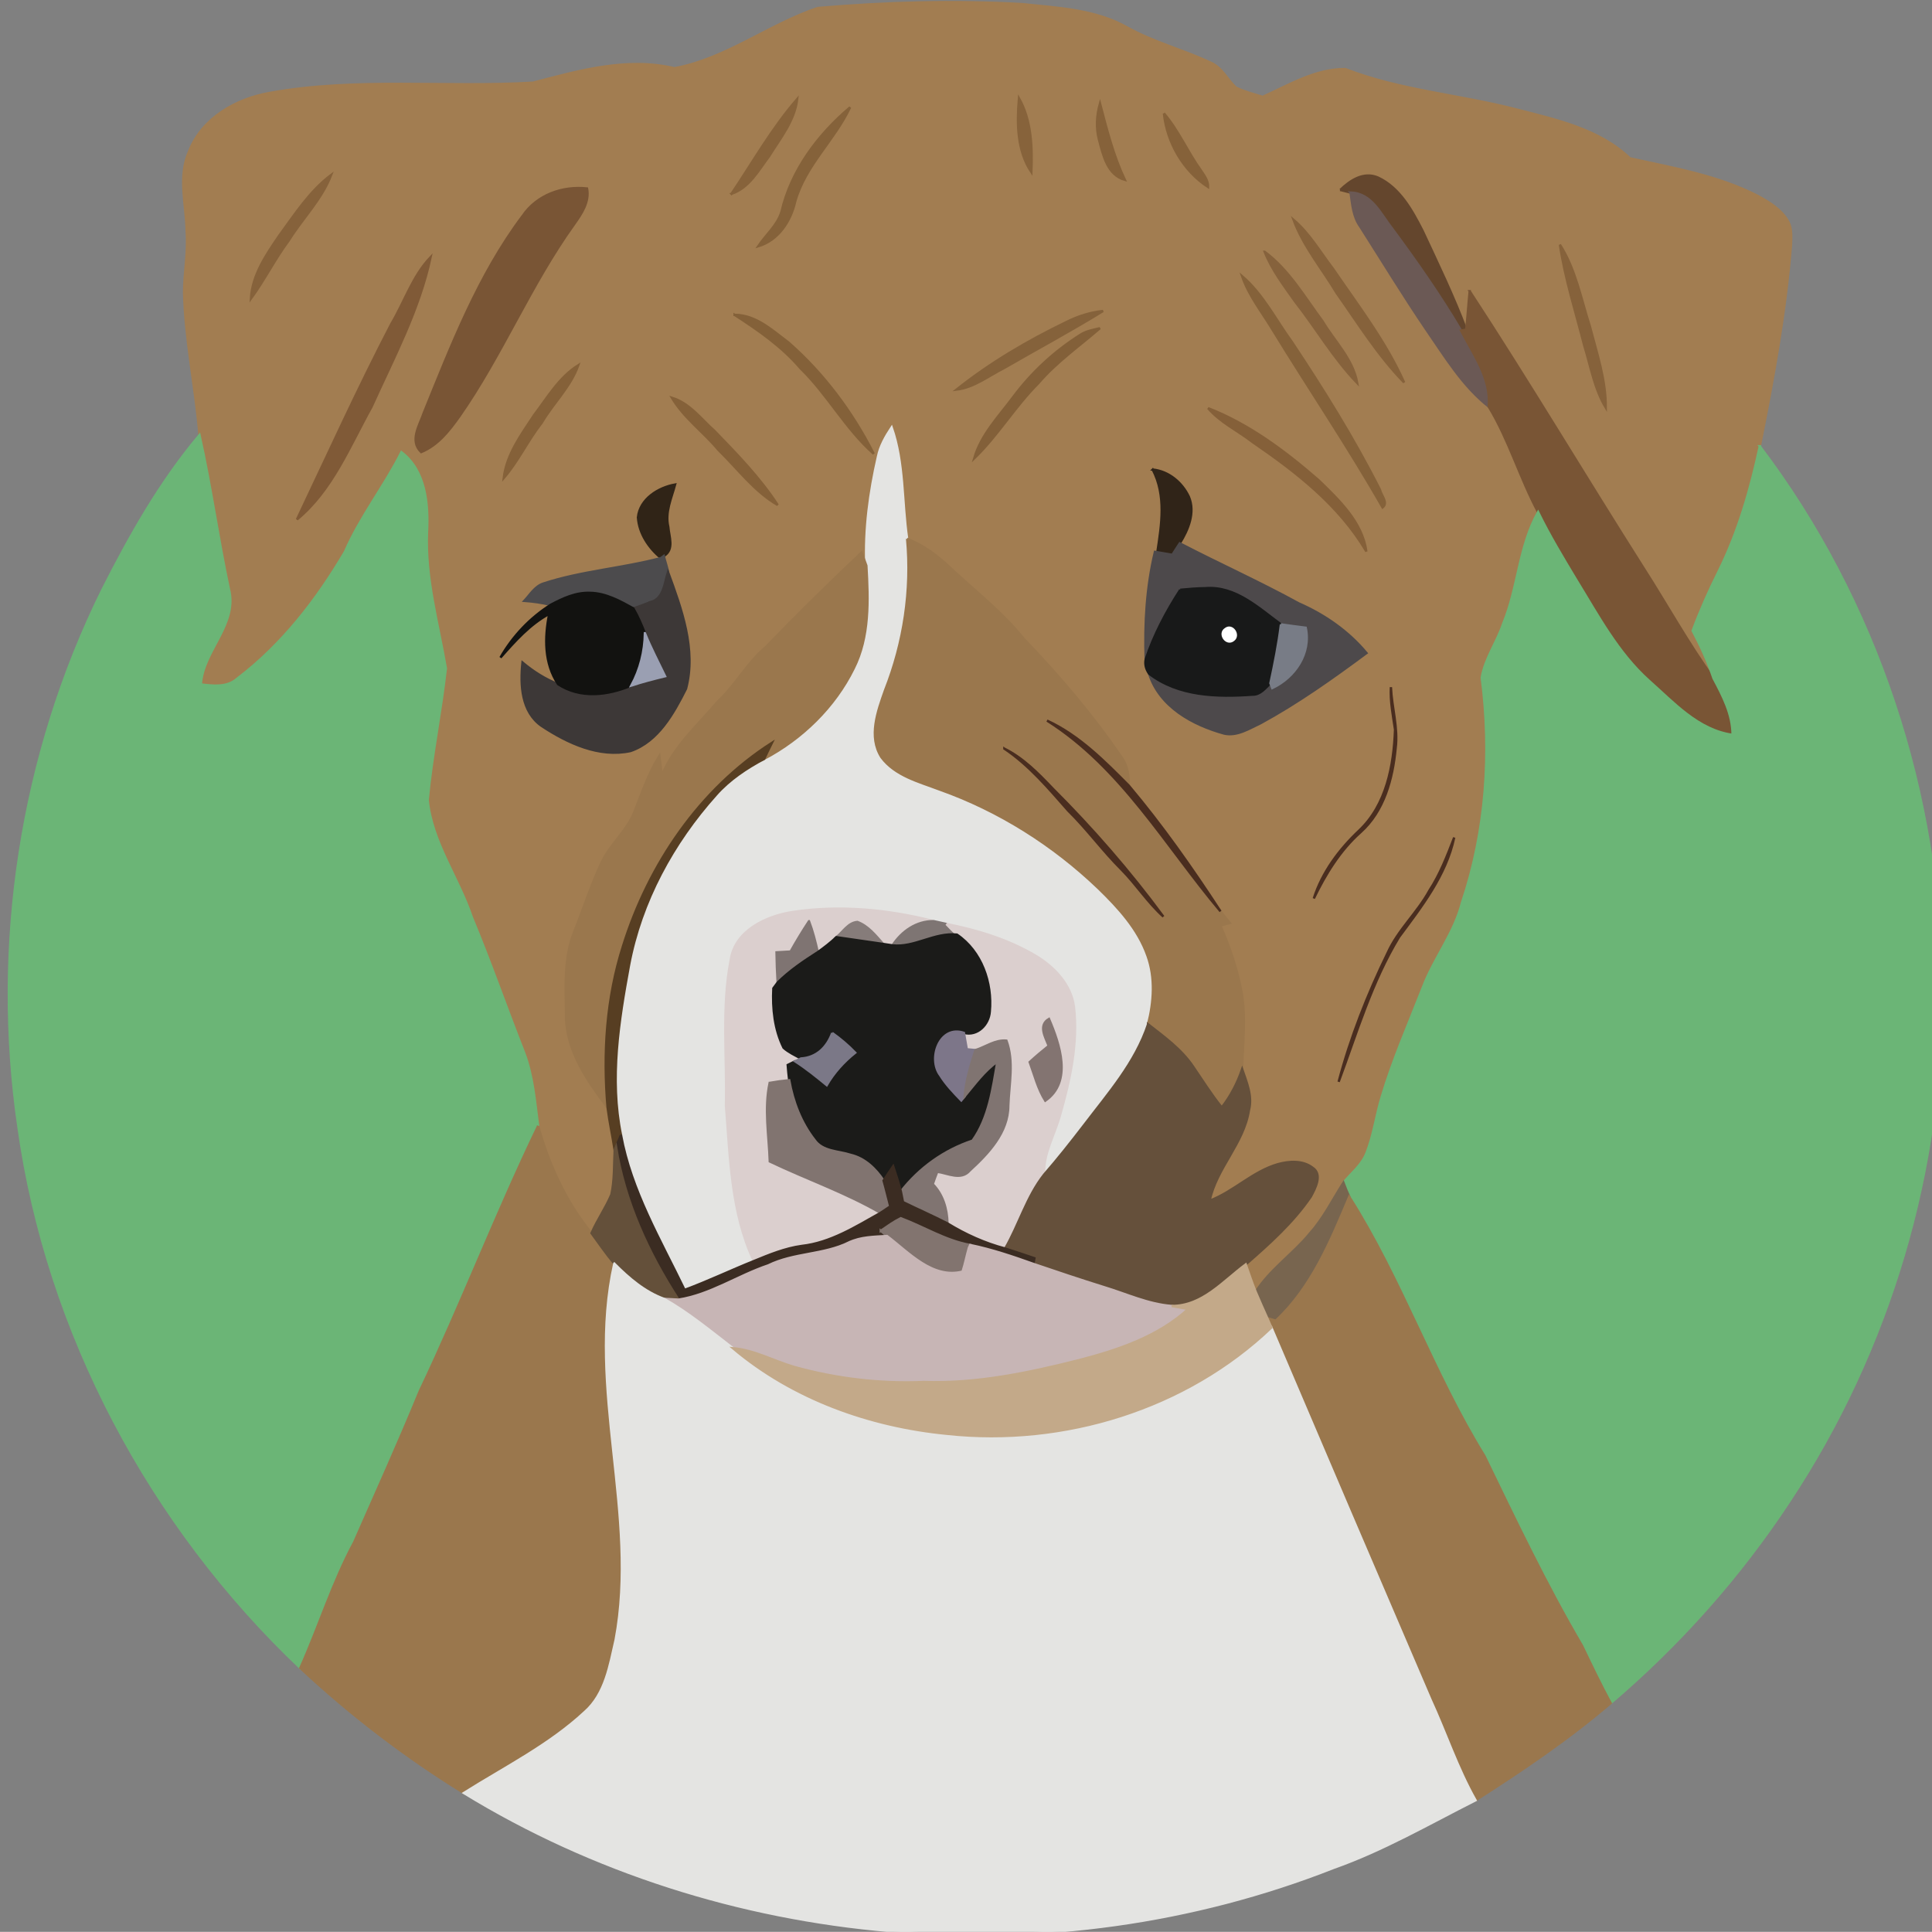<?xml version="1.0" encoding="UTF-8" standalone="no"?>
<svg
   xmlns:dc="http://purl.org/dc/elements/1.1/"
   xmlns:cc="http://creativecommons.org/ns#"
   xmlns:rdf="http://www.w3.org/1999/02/22-rdf-syntax-ns#"
   xmlns:svg="http://www.w3.org/2000/svg"
   xmlns="http://www.w3.org/2000/svg"
   xmlns:sodipodi="http://sodipodi.sourceforge.net/DTD/sodipodi-0.dtd"
   xmlns:inkscape="http://www.inkscape.org/namespaces/inkscape"
   width="108.896mm"
   height="108.887mm"
   viewBox="0 0 108.896 108.887"
   version="1.1"
   id="svg787"
   inkscape:version="1.0.2 (e86c870879, 2021-01-15, custom)"
   sodipodi:docname="dog3.svg">
  <rect x="0" y="0" width="108.896" height="108.887" fill="#808080" stroke="none"/>
  <defs
     id="defs781" />
  <sodipodi:namedview
     id="base"
     pagecolor="#ffffff"
     bordercolor="#666666"
     borderopacity="1.0"
     inkscape:pageopacity="0.0"
     inkscape:pageshadow="2"
     inkscape:zoom="0.35"
     inkscape:cx="168.72437"
     inkscape:cy="265.82415"
     inkscape:document-units="mm"
     inkscape:current-layer="layer1"
     inkscape:document-rotation="0"
     showgrid="false"
     inkscape:window-width="1320"
     inkscape:window-height="900"
     inkscape:window-x="2082"
     inkscape:window-y="178"
     inkscape:window-maximized="0" />
  <g
     inkscape:label="Layer 1"
     inkscape:groupmode="layer"
     id="layer1"
     transform="translate(-61.192,-77.834)">
    <g
       id="g1841"
       transform="matrix(0.265,0,0,0.265,-213.821,43.727)">
      <path
         fill="#a27d51"
         stroke="#a27d51"
         stroke-width="0.5"
         d="m 1211.716,130.414 c 14.44,-1.24 28.99,-1.65 43.48,-0.83 7.56,0.8 15.57,1.13 22.35,4.98 5.59,3.12 11.87,4.72 17.66,7.44 2.45,1 3.57,3.58 5.42,5.32 1.8,0.91 3.79,1.37 5.72,1.99 5.61,-2.51 11.23,-5.97 17.57,-5.91 11.65,4.54 24.27,5.45 36.33,8.57 8.48,2.2 17.66,4.14 24.21,10.41 9.21,2.04 18.71,3.64 27.2,8 2.48,1.35 5.08,2.93 6.48,5.48 0.8,1.52 0.63,3.31 0.58,4.97 -1.15,14.41 -3.78,28.64 -6.63,42.79 -1.96,9.1 -4.55,18.11 -8.69,26.48 -2.08,4.15 -3.97,8.4 -5.59,12.75 1.71,3.26 3.25,6.61 4.43,10.11 -5.38,-7.47 -9.83,-15.55 -14.79,-23.3 -12.46,-19.61 -24.35,-39.59 -37.07,-59.03 -0.27,2.73 -0.43,5.47 -0.74,8.2 -2.7,-7.19 -6.05,-14.11 -9.29,-21.06 -2.24,-4.38 -4.85,-9.16 -9.51,-11.32 -3.04,-1.28 -5.89,0.63 -7.98,2.65 0.55,0.14 1.64,0.42 2.19,0.56 0.36,2.47 0.52,5.11 2.04,7.22 4.68,7.34 9.21,14.79 14.11,22 3.98,5.76 7.66,11.9 13.23,16.31 4.3,7.08 6.6,15.14 10.5,22.43 -4.11,7.33 -4.22,16.05 -7.42,23.73 -1.3,3.91 -3.87,7.4 -4.56,11.48 2.08,16 0.97,32.49 -4.19,47.83 -1.65,6.52 -5.99,11.84 -8.34,18.07 -3.02,7.72 -6.37,15.33 -8.75,23.29 -1.2,3.93 -1.7,8.06 -3.22,11.89 -0.98,2.57 -3.22,4.28 -4.92,6.34 -2.31,3.62 -4.22,7.52 -7.09,10.75 -3.61,4.4 -8.48,7.65 -11.57,12.48 -0.77,-1.93 -1.45,-3.89 -2.12,-5.84 5.02,-4.38 10.08,-8.9 13.85,-14.43 0.94,-1.75 2.54,-4.73 0.36,-6.14 -2.09,-1.61 -4.99,-1.41 -7.37,-0.75 -5.37,1.55 -9.35,5.8 -14.52,7.77 1.48,-6.98 7.26,-12.15 8.36,-19.26 0.79,-3.01 -0.49,-5.93 -1.44,-8.72 0.11,-5.38 0.82,-10.81 -0.09,-16.16 -0.9,-4.97 -2.52,-9.77 -4.55,-14.38 0.51,-0.14 1.51,-0.42 2.01,-0.56 -0.68,-0.83 -1.34,-1.65 -1.98,-2.47 -6.04,-9.25 -12.39,-18.29 -19.51,-26.75 0,-2.1 -0.23,-4.24 -1.51,-5.97 -6.16,-9.05 -13.27,-17.38 -20.84,-25.26 -4.59,-5.74 -10.44,-10.21 -15.76,-15.22 -2.64,-2.52 -5.62,-4.7 -9.03,-6.04 -1.14,-7.89 -0.65,-16.1 -3.29,-23.7 -1.27,1.93 -2.45,3.96 -2.91,6.25 -1.73,7.58 -2.79,15.37 -2.47,23.16 -0.34,-0.94 -0.69,-1.87 -1.02,-2.79 -6.93,6.56 -13.73,13.23 -20.35,20.1 -4.02,3.35 -6.46,8.12 -10.3,11.66 -4.2,5.02 -9.39,9.48 -11.84,15.71 -0.18,-1.41 -0.35,-2.82 -0.52,-4.22 -2.34,3.72 -3.71,7.89 -5.32,11.94 -1.6,4.05 -5.17,6.86 -6.99,10.79 -2.21,4.67 -3.76,9.61 -5.68,14.39 -2.4,5.77 -1.91,12.13 -1.86,18.23 0.05,7.43 4.56,13.81 8.85,19.52 0.39,3 1.03,5.97 1.5,8.96 -0.16,3.16 -0.03,6.37 -0.7,9.47 -1.2,2.85 -3,5.39 -4.23,8.22 -5.45,-6.66 -9.04,-14.56 -11.36,-22.79 -0.68,-5.25 -1.08,-10.6 -2.98,-15.59 -3.78,-9.59 -7.17,-19.34 -11.14,-28.86 -2.83,-8.39 -8.46,-15.9 -9.37,-24.88 0.88,-9.37 2.83,-18.66 3.87,-28.01 -1.64,-9.59 -4.44,-19.14 -4.01,-28.99 0.32,-5.98 -0.3,-13.07 -5.44,-16.99 -3.65,7.26 -8.75,13.68 -11.99,21.15 -5.99,10.21 -13.41,19.78 -22.88,26.98 -2.19,1.96 -5.14,1.59 -7.8,1.27 0.49,-7.3 7.92,-12.73 5.96,-20.35 -2.32,-10.86 -3.81,-21.87 -6.24,-32.69 -0.84,-10.15 -3.04,-20.18 -3.28,-30.39 0.03,-4.31 0.89,-8.59 0.55,-12.91 -0.07,-5.7 -1.93,-11.69 0.57,-17.16 2.77,-6.99 9.98,-11.08 17.11,-12.31 18.49,-3.33 37.37,-1.08 56.01,-2.18 9.72,-2.55 19.98,-5.47 30.04,-3.07 10.98,-2 20.06,-9.3 30.5,-12.81 m -18.35,39.51 c 3.77,-1.25 5.74,-4.99 8,-7.98 2.38,-3.83 5.44,-7.54 5.98,-12.17 -5.38,6.19 -9.42,13.37 -13.98,20.15 m 61.15,-20.33 c -0.46,5.28 -0.43,11.16 2.64,15.73 0.21,-5.3 0.02,-11 -2.64,-15.73 m 17.05,8.93 c 0.87,3.24 1.75,7.37 5.47,8.44 -2.45,-5.19 -3.84,-10.74 -5.29,-16.26 -0.72,2.55 -0.89,5.24 -0.18,7.82 m -67.55,15.18 c -0.87,2.91 -3.33,4.92 -4.97,7.38 4.3,-1.27 6.95,-5.36 7.88,-9.55 2.14,-7.59 8.36,-13 11.67,-20 -6.8,5.75 -12.54,13.37 -14.58,22.17 m 81.33,-20.89 c 0.64,6.23 4.13,12.24 9.39,15.67 0.05,-1.39 -0.85,-2.5 -1.56,-3.58 -2.8,-3.91 -4.69,-8.41 -7.83,-12.09 m -188.15,25.97 c -2.77,4.05 -5.75,8.37 -6.04,13.44 2.91,-3.98 5.11,-8.43 8.06,-12.39 2.92,-4.69 7.01,-8.69 9.01,-13.93 -4.57,3.44 -7.69,8.33 -11.03,12.88 m 51.74,-4.14 c -9.44,12.58 -15.15,27.45 -21.03,41.91 -0.9,2.66 -3.06,5.88 -0.55,8.31 3.59,-1.46 5.99,-4.59 8.17,-7.65 9.09,-13.02 15.1,-27.92 24.38,-40.83 1.57,-2.22 3.29,-4.72 2.74,-7.59 -5.28,-0.56 -10.66,1.37 -13.71,5.85 m 163.97,0.8 c 2.1,5.69 6.06,10.4 9.15,15.56 4.58,6.49 8.81,13.34 14.38,19.05 -3.9,-8.73 -9.82,-16.4 -15.19,-24.27 -2.69,-3.51 -4.94,-7.45 -8.34,-10.34 m 56.67,5.31 c 1.09,7.31 3.37,14.37 5.19,21.52 1.37,4.42 2.14,9.13 4.56,13.15 0.03,-5.96 -1.92,-11.66 -3.4,-17.36 -1.87,-5.84 -3.01,-12.09 -6.35,-17.31 m -62.81,1.5 c 1.55,3.89 4.11,7.24 6.51,10.63 4.47,5.71 8.14,12.07 13.19,17.3 -0.89,-5.1 -4.81,-8.84 -7.37,-13.14 -3.81,-5.13 -7.14,-10.93 -12.33,-14.79 m -185.73,15.31 c -7.11,13.67 -13.49,27.72 -20.09,41.63 7.51,-6.19 11.21,-15.61 15.84,-23.92 4.69,-10.39 10.21,-20.67 12.59,-31.88 -3.84,4.02 -5.54,9.46 -8.34,14.17 m 180.93,-10.13 c 1.42,4.15 4.19,7.6 6.43,11.31 7.76,12.67 16.1,24.98 23.46,37.89 1.26,-1 -0.31,-2.57 -0.56,-3.76 -5.5,-10.9 -11.98,-21.28 -18.74,-31.45 -3.43,-4.71 -6.12,-10.16 -10.59,-13.99 m -37.36,9.77 c -8.25,3.98 -16.21,8.66 -23.38,14.37 3.77,-0.46 6.82,-2.93 10.12,-4.59 7.01,-4.06 14.16,-7.87 21.05,-12.13 -2.73,0.29 -5.36,1.12 -7.79,2.35 m -70.58,-1.53 c 5.06,3.28 10.06,6.73 14.01,11.36 5.75,5.58 9.58,12.89 15.58,18.19 -4.5,-8.88 -10.62,-17.1 -18.14,-23.68 -3.43,-2.56 -6.9,-5.87 -11.45,-5.87 m 73.4,4.34 c -5.44,3.46 -10.22,7.9 -14.08,13.06 -3.08,4.16 -6.9,8.04 -8.36,13.14 5.05,-4.88 8.66,-11.01 13.63,-15.98 3.84,-4.49 8.68,-7.88 13.12,-11.72 -1.5,0.36 -3.04,0.62 -4.31,1.5 m -116.03,16.96 c -2.72,4.14 -5.87,8.35 -6.47,13.42 3.13,-3.63 5.15,-8.04 8.11,-11.81 2.44,-4.16 6.13,-7.59 7.75,-12.2 -4.08,2.56 -6.54,6.84 -9.39,10.59 m 29.29,-3.67 c 2.57,4.32 6.73,7.29 9.92,11.12 4.09,3.97 7.6,8.8 12.59,11.69 -3.77,-5.8 -8.64,-10.78 -13.42,-15.73 -2.87,-2.54 -5.28,-5.92 -9.09,-7.08 m 114.06,2.22 c 2.61,3.06 6.34,4.78 9.48,7.23 9.26,6.34 18.39,13.43 24.18,23.25 -0.88,-6.3 -5.8,-10.91 -10.13,-15.13 -7.06,-6.15 -14.77,-11.94 -23.53,-15.35 m -11.78,13.06 c 2.88,5.53 1.87,11.7 0.98,17.58 l -0.51,-0.08 c -1.78,7.46 -2.22,15.21 -1.97,22.87 -0.2,1.07 0.05,2.08 0.73,3.04 2.24,7.06 9.27,10.89 15.98,12.74 2.75,0.61 5.33,-1.1 7.75,-2.22 7.91,-4.31 15.28,-9.55 22.51,-14.91 -3.87,-4.65 -8.9,-8.14 -14.42,-10.56 -8.29,-4.55 -16.93,-8.42 -25.3,-12.77 1.8,-2.88 3.35,-6.58 1.92,-9.93 -1.43,-3.02 -4.28,-5.42 -7.67,-5.76 m -109.49,10.15 c 0.22,3.43 2.3,6.53 4.91,8.67 -8.19,2.18 -16.89,2.75 -25.02,5.42 -1.82,0.6 -2.82,2.36 -4.06,3.68 1.87,0.14 3.75,0.39 5.6,0.85 -4.4,2.79 -8.08,6.69 -10.67,11.21 3.08,-3.49 6.22,-7.04 10.37,-9.3 -1.01,5.03 -1.09,10.53 1.88,14.96 -2.78,-1.09 -5.29,-2.7 -7.57,-4.6 -0.5,4.74 -0.24,10.5 4.08,13.49 5.47,3.61 12.2,6.79 18.9,5.33 5.88,-2.02 9.16,-8.01 11.8,-13.24 2.21,-8.36 -0.96,-17.02 -3.83,-24.84 -0.22,-1.16 -0.62,-2.27 -0.9,-3.4 2.3,-1.37 1.11,-4.11 0.96,-6.19 -0.74,-3.11 0.66,-6.07 1.45,-9.01 -3.59,0.64 -7.48,3.07 -7.9,6.97 m 161.03,45.15 c -0.27,7.64 -1.84,16.04 -7.66,21.5 -4.22,3.99 -7.84,8.83 -9.62,14.42 2.52,-5.2 5.59,-10.22 9.94,-14.09 5.03,-4.5 6.84,-11.35 7.46,-17.83 0.57,-4.38 -0.81,-8.66 -1,-13.02 -0.17,3.04 0.44,6.03 0.88,9.02 m 7.31,34.23 c -2.56,4.7 -6.67,8.35 -8.88,13.25 -4.3,8.79 -7.92,17.99 -10.43,27.44 3.87,-10.41 7.04,-21.22 12.84,-30.78 4.8,-6.48 10.02,-13.11 11.74,-21.18 -1.49,3.87 -2.99,7.77 -5.27,11.27 z"
         id="path1715" />
      <path
         fill="#87633b"
         stroke="#87633b"
         stroke-width="0.5"
         d="m 1193.366,169.924 c 4.56,-6.78 8.6,-13.96 13.98,-20.15 -0.54,4.63 -3.6,8.34 -5.98,12.17 -2.26,2.99 -4.23,6.73 -8,7.98 z"
         id="path1717" />
      <path
         fill="#87633b"
         stroke="#87633b"
         stroke-width="0.5"
         d="m 1254.516,149.594 c 2.66,4.73 2.85,10.43 2.64,15.73 -3.07,-4.57 -3.1,-10.45 -2.64,-15.73 z"
         id="path1719" />
      <path
         fill="#86623a"
         stroke="#86623a"
         stroke-width="0.5"
         d="m 1271.566,158.524 c -0.71,-2.58 -0.54,-5.27 0.18,-7.82 1.45,5.52 2.84,11.07 5.29,16.26 -3.72,-1.07 -4.6,-5.2 -5.47,-8.44 z"
         id="path1721" />
      <path
         fill="#85623a"
         stroke="#85623a"
         stroke-width="0.5"
         d="m 1204.016,173.704 c 2.04,-8.8 7.78,-16.42 14.58,-22.17 -3.31,7 -9.53,12.41 -11.67,20 -0.93,4.19 -3.58,8.28 -7.88,9.55 1.64,-2.46 4.1,-4.47 4.97,-7.38 z"
         id="path1723" />
      <path
         fill="#86623a"
         stroke="#86623a"
         stroke-width="0.5"
         d="m 1285.346,152.814 c 3.14,3.68 5.03,8.18 7.83,12.09 0.71,1.08 1.61,2.19 1.56,3.58 -5.26,-3.43 -8.75,-9.44 -9.39,-15.67 z"
         id="path1725" />
      <path
         fill="#86623b"
         stroke="#86623b"
         stroke-width="0.5"
         d="m 1097.196,178.784 c 3.34,-4.55 6.46,-9.44 11.03,-12.88 -2,5.24 -6.09,9.24 -9.01,13.93 -2.95,3.96 -5.15,8.41 -8.06,12.39 0.29,-5.07 3.27,-9.39 6.04,-13.44 z"
         id="path1727" />
      <path
         fill="#64462d"
         stroke="#64462d"
         stroke-width="0.5"
         d="m 1322.856,169.104 c 2.09,-2.02 4.94,-3.93 7.98,-2.65 4.66,2.16 7.27,6.94 9.51,11.32 3.24,6.95 6.59,13.87 9.29,21.06 l -1.09,0.18 c -4.47,-7.54 -9.49,-14.72 -14.7,-21.75 -2.41,-3.07 -4.3,-7.48 -8.8,-7.6 -0.55,-0.14 -1.64,-0.42 -2.19,-0.56 z"
         id="path1729" />
      <path
         fill="#795535"
         stroke="#795535"
         stroke-width="0.5"
         d="m 1148.936,174.644 c 3.05,-4.48 8.43,-6.41 13.71,-5.85 0.55,2.87 -1.17,5.37 -2.74,7.59 -9.28,12.91 -15.29,27.81 -24.38,40.83 -2.18,3.06 -4.58,6.19 -8.17,7.65 -2.51,-2.43 -0.35,-5.65 0.55,-8.31 5.88,-14.46 11.59,-29.33 21.03,-41.91 z"
         id="path1731" />
      <path
         fill="#6b5955"
         stroke="#6b5955"
         stroke-width="0.5"
         d="m 1325.046,169.664 c 4.5,0.12 6.39,4.53 8.8,7.6 5.21,7.03 10.23,14.21 14.7,21.75 2.59,5.06 6.44,10.2 5.88,16.18 -5.57,-4.41 -9.25,-10.55 -13.23,-16.31 -4.9,-7.21 -9.43,-14.66 -14.11,-22 -1.52,-2.11 -1.68,-4.75 -2.04,-7.22 z"
         id="path1733" />
      <path
         fill="#86623b"
         stroke="#86623b"
         stroke-width="0.5"
         d="m 1312.906,175.444 c 3.4,2.89 5.65,6.83 8.34,10.34 5.37,7.87 11.29,15.54 15.19,24.27 -5.57,-5.71 -9.8,-12.56 -14.38,-19.05 -3.09,-5.16 -7.05,-9.87 -9.15,-15.56 z"
         id="path1735" />
      <path
         fill="#86623b"
         stroke="#86623b"
         stroke-width="0.5"
         d="m 1369.576,180.754 c 3.34,5.22 4.48,11.47 6.35,17.31 1.48,5.7 3.43,11.4 3.4,17.36 -2.42,-4.02 -3.19,-8.73 -4.56,-13.15 -1.82,-7.15 -4.1,-14.21 -5.19,-21.52 z"
         id="path1737" />
      <path
         fill="#86623c"
         stroke="#86623c"
         stroke-width="0.5"
         d="m 1306.766,182.254 c 5.19,3.86 8.52,9.66 12.33,14.79 2.56,4.3 6.48,8.04 7.37,13.14 -5.05,-5.23 -8.72,-11.59 -13.19,-17.3 -2.4,-3.39 -4.96,-6.74 -6.51,-10.63 z"
         id="path1739" />
      <path
         fill="#805a37"
         stroke="#805a37"
         stroke-width="0.5"
         d="m 1121.036,197.564 c 2.8,-4.71 4.5,-10.15 8.34,-14.17 -2.38,11.21 -7.9,21.49 -12.59,31.88 -4.63,8.31 -8.33,17.73 -15.84,23.92 6.6,-13.91 12.98,-27.96 20.09,-41.63 z"
         id="path1741" />
      <path
         fill="#85623a"
         stroke="#85623a"
         stroke-width="0.5"
         d="m 1301.966,187.434 c 4.47,3.83 7.16,9.28 10.59,13.99 6.76,10.17 13.24,20.55 18.74,31.45 0.25,1.19 1.82,2.76 0.56,3.76 -7.36,-12.91 -15.7,-25.22 -23.46,-37.89 -2.24,-3.71 -5.01,-7.16 -6.43,-11.31 z"
         id="path1743" />
      <path
         fill="#795535"
         stroke="#795535"
         stroke-width="0.5"
         d="m 1350.376,190.634 c 12.72,19.44 24.61,39.42 37.07,59.03 4.96,7.75 9.41,15.83 14.79,23.3 2,3.77 4.05,7.65 4.06,12.05 -7.34,-1.03 -12.49,-6.84 -17.75,-11.49 -6.67,-5.97 -10.88,-13.98 -15.51,-21.5 -2.84,-4.72 -5.69,-9.45 -8.11,-14.4 -3.9,-7.29 -6.2,-15.35 -10.5,-22.43 0.56,-5.98 -3.29,-11.12 -5.88,-16.18 l 1.09,-0.18 c 0.31,-2.73 0.47,-5.47 0.74,-8.2 z"
         id="path1745" />
      <path
         fill="#85623b"
         stroke="#85623b"
         stroke-width="0.5"
         d="m 1264.606,197.204 c 2.43,-1.23 5.06,-2.06 7.79,-2.35 -6.89,4.26 -14.04,8.07 -21.05,12.13 -3.3,1.66 -6.35,4.13 -10.12,4.59 7.17,-5.71 15.13,-10.39 23.38,-14.37 z"
         id="path1747" />
      <path
         fill="#846139"
         stroke="#846139"
         stroke-width="0.5"
         d="m 1194.026,195.674 c 4.55,0 8.02,3.31 11.45,5.87 7.52,6.58 13.64,14.8 18.14,23.68 -6,-5.3 -9.83,-12.61 -15.58,-18.19 -3.95,-4.63 -8.95,-8.08 -14.01,-11.36 z"
         id="path1749" />
      <path
         fill="#836039"
         stroke="#836039"
         stroke-width="0.5"
         d="m 1267.426,200.014 c 1.27,-0.88 2.81,-1.14 4.31,-1.5 -4.44,3.84 -9.28,7.23 -13.12,11.72 -4.97,4.97 -8.58,11.1 -13.63,15.98 1.46,-5.1 5.28,-8.98 8.36,-13.14 3.86,-5.16 8.64,-9.6 14.08,-13.06 z"
         id="path1751" />
      <path
         fill="#856139"
         stroke="#856139"
         stroke-width="0.5"
         d="m 1151.396,216.974 c 2.85,-3.75 5.31,-8.03 9.39,-10.59 -1.62,4.61 -5.31,8.04 -7.75,12.2 -2.96,3.77 -4.98,8.18 -8.11,11.81 0.6,-5.07 3.75,-9.28 6.47,-13.42 z"
         id="path1753" />
      <path
         fill="#856139"
         stroke="#856139"
         stroke-width="0.5"
         d="m 1180.686,213.304 c 3.81,1.16 6.22,4.54 9.09,7.08 4.78,4.95 9.65,9.93 13.42,15.73 -4.99,-2.89 -8.5,-7.72 -12.59,-11.69 -3.19,-3.83 -7.35,-6.8 -9.92,-11.12 z"
         id="path1755" />
      <path
         fill="#856039"
         stroke="#856039"
         stroke-width="0.5"
         d="m 1294.746,215.524 c 8.76,3.41 16.47,9.2 23.53,15.35 4.33,4.22 9.25,8.83 10.13,15.13 -5.79,-9.82 -14.92,-16.91 -24.18,-23.25 -3.14,-2.45 -6.87,-4.17 -9.48,-7.23 z"
         id="path1757" />
      <path
         fill="#e4e4e2"
         stroke="#e4e4e2"
         stroke-width="0.5"
         d="m 1224.526,225.854 c 0.46,-2.29 1.64,-4.32 2.91,-6.25 2.64,7.6 2.15,15.81 3.29,23.7 1.01,10.93 -0.67,22.04 -4.7,32.24 -1.57,4.46 -3.56,9.84 -0.76,14.23 2.93,3.93 7.95,5.18 12.32,6.84 12.63,4.47 24.21,11.79 33.87,21.05 4.24,4.12 8.41,8.66 10.4,14.33 1.69,4.68 1.33,9.83 0.12,14.57 -2.71,8.18 -8.49,14.71 -13.61,21.45 -2.75,3.58 -5.55,7.13 -8.51,10.53 -0.2,-4.48 2.23,-8.43 3.38,-12.63 2.13,-7.45 3.87,-15.27 2.97,-23.06 -0.61,-4.73 -4.17,-8.46 -8.1,-10.83 -5.83,-3.47 -12.42,-5.48 -19.04,-6.79 -0.66,-0.14 -1.99,-0.44 -2.65,-0.59 -9.79,-2.52 -20.13,-3.46 -30.15,-1.94 -5.55,0.88 -12.14,3.95 -13.05,10.14 -1.97,10.21 -0.78,20.68 -1.02,31.01 0.9,11.14 1.07,22.78 5.93,33.08 -4.94,1.98 -9.75,4.29 -14.74,6.13 -5.15,-10.67 -11.36,-21.14 -13.52,-32.94 -2.46,-11.99 -0.47,-24.28 1.71,-36.15 2.55,-13.55 9.35,-26.02 18.5,-36.23 2.84,-3.22 6.47,-5.62 10.24,-7.64 8.06,-4.27 14.99,-10.99 19.04,-19.22 3.4,-6.74 3.12,-14.53 2.7,-21.87 -0.32,-7.79 0.74,-15.58 2.47,-23.16 z"
         id="path1759" />
      <path
         fill="#6bb576"
         stroke="#6bb576"
         stroke-width="0.5"
         d="m 1059.556,254.164 c 5.85,-11.56 12.3,-22.99 20.66,-32.92 2.43,10.82 3.92,21.83 6.24,32.69 1.96,7.62 -5.47,13.05 -5.96,20.35 2.66,0.32 5.61,0.69 7.8,-1.27 9.47,-7.2 16.89,-16.77 22.88,-26.98 3.24,-7.47 8.34,-13.89 11.99,-21.15 5.14,3.92 5.76,11.01 5.44,16.99 -0.43,9.85 2.37,19.4 4.01,28.99 -1.04,9.35 -2.99,18.64 -3.87,28.01 0.91,8.98 6.54,16.49 9.37,24.88 3.97,9.52 7.36,19.27 11.14,28.86 1.9,4.99 2.3,10.34 2.98,15.59 -8.94,18.54 -16.32,37.81 -25.17,56.4 -4.43,10.79 -9.24,21.43 -13.94,32.11 -4.62,8.57 -7.49,17.9 -11.46,26.77 -31.93,-30.31 -53.82,-71.27 -59.94,-114.96 -5.69,-38.75 0.46,-79.22 17.83,-114.36 z"
         id="path1761" />
      <path
         fill="#6bb576"
         stroke="#6bb576"
         stroke-width="0.5"
         d="m 1412.086,223.624 c 24.93,32.86 38.43,74.11 38.65,115.3 0.34,38.5 -11.09,76.96 -32.33,109.06 -10.54,16.04 -23.43,30.52 -38.04,42.96 -2.17,-4 -4.13,-8.11 -6.1,-12.21 -7.66,-13.05 -14.16,-26.75 -20.76,-40.36 -10.91,-17.66 -17.59,-37.58 -28.74,-55.12 -0.45,-0.99 -0.86,-1.99 -1.24,-3 1.7,-2.06 3.94,-3.77 4.92,-6.34 1.52,-3.83 2.02,-7.96 3.22,-11.89 2.38,-7.96 5.73,-15.57 8.75,-23.29 2.35,-6.23 6.69,-11.55 8.34,-18.07 5.16,-15.34 6.27,-31.83 4.19,-47.83 0.69,-4.08 3.26,-7.57 4.56,-11.48 3.2,-7.68 3.31,-16.4 7.42,-23.73 2.42,4.95 5.27,9.68 8.11,14.4 4.63,7.52 8.84,15.53 15.51,21.5 5.26,4.65 10.41,10.46 17.75,11.49 -0.01,-4.4 -2.06,-8.28 -4.06,-12.05 -1.18,-3.5 -2.72,-6.85 -4.43,-10.11 1.62,-4.35 3.51,-8.6 5.59,-12.75 4.14,-8.37 6.73,-17.38 8.69,-26.48 z"
         id="path1763" />
      <path
         fill="#302418"
         stroke="#302418"
         stroke-width="0.5"
         d="m 1282.966,228.584 c 3.39,0.34 6.24,2.74 7.67,5.76 1.43,3.35 -0.12,7.05 -1.92,9.93 -0.53,0.82 -1.08,1.63 -1.58,2.44 -1.08,-0.18 -2.14,-0.37 -3.19,-0.55 0.89,-5.88 1.9,-12.05 -0.98,-17.58 z"
         id="path1765" />
      <path
         fill="#302417"
         stroke="#302417"
         stroke-width="0.5"
         d="m 1173.476,238.734 c 0.42,-3.9 4.31,-6.33 7.9,-6.97 -0.79,2.94 -2.19,5.9 -1.45,9.01 0.15,2.08 1.34,4.82 -0.96,6.19 l -0.58,0.44 c -2.61,-2.14 -4.69,-5.24 -4.91,-8.67 z"
         id="path1767" />
      <path
         fill="#9a774d"
         stroke="#9a774d"
         stroke-width="0.5"
         d="m 1230.726,243.304 c 3.41,1.34 6.39,3.52 9.03,6.04 5.32,5.01 11.17,9.48 15.76,15.22 7.57,7.88 14.68,16.21 20.84,25.26 1.28,1.73 1.51,3.87 1.51,5.97 -5.23,-5.26 -10.56,-10.67 -17.38,-13.82 15.76,9.94 25.16,26.63 36.89,40.57 0.64,0.82 1.3,1.64 1.98,2.47 -0.5,0.14 -1.5,0.42 -2.01,0.56 2.03,4.61 3.65,9.41 4.55,14.38 0.91,5.35 0.2,10.78 0.09,16.16 -1.01,2.93 -2.43,5.71 -4.34,8.14 -2.22,-2.76 -4.1,-5.77 -6.09,-8.68 -2.48,-3.69 -6.13,-6.31 -9.58,-9.01 1.21,-4.74 1.57,-9.89 -0.12,-14.57 -1.99,-5.67 -6.16,-10.21 -10.4,-14.33 -9.66,-9.26 -21.24,-16.58 -33.87,-21.05 -4.37,-1.66 -9.39,-2.91 -12.32,-6.84 -2.8,-4.39 -0.81,-9.77 0.76,-14.23 4.03,-10.2 5.71,-21.31 4.7,-32.24 m 20.69,44.64 c 5.28,3.55 9.38,8.43 13.55,13.17 4.05,3.97 7.37,8.59 11.39,12.58 3.13,3.17 5.54,6.98 8.87,9.97 -7.13,-9.67 -15.05,-18.76 -23.55,-27.25 -3.07,-3.22 -6.23,-6.46 -10.26,-8.47 z"
         id="path1769" />
      <path
         fill="#4d494b"
         stroke="#4d494b"
         stroke-width="0.5"
         d="m 1287.136,246.714 c 0.5,-0.81 1.05,-1.62 1.58,-2.44 8.37,4.35 17.01,8.22 25.3,12.77 5.52,2.42 10.55,5.91 14.42,10.56 -7.23,5.36 -14.6,10.6 -22.51,14.91 -2.42,1.12 -5,2.83 -7.75,2.22 -6.71,-1.85 -13.74,-5.68 -15.98,-12.74 6.21,4.81 14.49,5 21.98,4.46 1.67,0.05 2.72,-1.38 3.82,-2.43 l 0.39,1.03 c 4.83,-2.28 8.28,-7.36 7.12,-12.83 -1.77,-0.22 -3.53,-0.46 -5.27,-0.71 -4.77,-3.49 -9.7,-8.23 -16.08,-7.7 -1.8,0.01 -3.57,0.18 -5.34,0.34 -3,4.64 -5.6,9.55 -7.35,14.8 -0.25,-7.66 0.19,-15.41 1.97,-22.87 l 0.51,0.08 c 1.05,0.18 2.11,0.37 3.19,0.55 z"
         id="path1771" />
      <path
         fill="#9a774d"
         stroke="#9a774d"
         stroke-width="0.5"
         d="m 1200.686,266.324 c 6.62,-6.87 13.42,-13.54 20.35,-20.1 0.33,0.92 0.68,1.85 1.02,2.79 0.42,7.34 0.7,15.13 -2.7,21.87 -4.05,8.23 -10.98,14.95 -19.04,19.22 0.53,-1.14 1.09,-2.27 1.65,-3.4 -15.41,9.86 -26.24,25.88 -31.65,43.18 -3.55,11.09 -4.29,22.91 -3.29,34.46 -4.29,-5.71 -8.8,-12.09 -8.85,-19.52 -0.05,-6.1 -0.54,-12.46 1.86,-18.23 1.92,-4.78 3.47,-9.72 5.68,-14.39 1.82,-3.93 5.39,-6.74 6.99,-10.79 1.61,-4.05 2.98,-8.22 5.32,-11.94 0.17,1.4 0.34,2.81 0.52,4.22 2.45,-6.23 7.64,-10.69 11.84,-15.71 3.84,-3.54 6.28,-8.31 10.3,-11.66 z"
         id="path1773" />
      <path
         fill="#4c4b4d"
         stroke="#4c4b4d"
         stroke-width="0.5"
         d="m 1178.386,247.404 0.58,-0.44 c 0.28,1.13 0.68,2.24 0.9,3.4 -0.76,2.31 -0.88,5.68 -3.71,6.41 -1.21,0.49 -2.44,0.91 -3.66,1.34 -2.85,-1.58 -5.85,-3.25 -9.18,-3.31 -3.02,-0.13 -5.82,1.16 -8.41,2.55 -1.85,-0.46 -3.73,-0.71 -5.6,-0.85 1.24,-1.32 2.24,-3.08 4.06,-3.68 8.13,-2.67 16.83,-3.24 25.02,-5.42 z"
         id="path1775" />
      <path
         fill="#3d3837"
         stroke="#3d3837"
         stroke-width="0.5"
         d="m 1176.156,256.774 c 2.83,-0.73 2.95,-4.1 3.71,-6.41 2.87,7.82 6.04,16.48 3.83,24.84 -2.64,5.23 -5.92,11.22 -11.8,13.24 -6.7,1.46 -13.43,-1.72 -18.9,-5.33 -4.32,-2.99 -4.58,-8.75 -4.08,-13.49 2.28,1.9 4.79,3.51 7.57,4.6 4.75,3.13 10.59,2.39 15.59,0.29 2.35,-0.78 4.75,-1.39 7.17,-1.98 -1.46,-3.03 -3.03,-6.02 -4.29,-9.14 -0.72,-1.81 -1.48,-3.61 -2.46,-5.28 1.22,-0.43 2.45,-0.85 3.66,-1.34 z"
         id="path1777" />
      <path
         fill="#181919"
         stroke="#181919"
         stroke-width="0.5"
         d="m 1288.816,254.154 c 1.77,-0.16 3.54,-0.33 5.34,-0.34 6.38,-0.53 11.31,4.21 16.08,7.7 -0.51,4.21 -1.35,8.37 -2.24,12.51 -1.1,1.05 -2.15,2.48 -3.82,2.43 -7.49,0.54 -15.77,0.35 -21.98,-4.46 -0.68,-0.96 -0.93,-1.97 -0.73,-3.04 1.75,-5.25 4.35,-10.16 7.35,-14.8 m 9.65,8.33 c -1.6,0.99 0.2,3.59 1.68,2.33 1.34,-1.04 -0.29,-3.41 -1.68,-2.33 z"
         id="path1779" />
      <path
         fill="#121210"
         stroke="#121210"
         stroke-width="0.5"
         d="m 1154.906,257.354 c 2.59,-1.39 5.39,-2.68 8.41,-2.55 3.33,0.06 6.33,1.73 9.18,3.31 0.98,1.67 1.74,3.47 2.46,5.28 -0.06,3.89 -1.02,7.7 -2.88,11.12 -5,2.1 -10.84,2.84 -15.59,-0.29 -2.97,-4.43 -2.89,-9.93 -1.88,-14.96 -4.15,2.26 -7.29,5.81 -10.37,9.3 2.59,-4.52 6.27,-8.42 10.67,-11.21 z"
         id="path1781" />
      <path
         fill="#ffffff"
         stroke="#ffffff"
         stroke-width="0.5"
         d="m 1298.466,262.484 c 1.39,-1.08 3.02,1.29 1.68,2.33 -1.48,1.26 -3.28,-1.34 -1.68,-2.33 z"
         id="path1783" />
      <path
         fill="#787c86"
         stroke="#787c86"
         stroke-width="0.5"
         d="m 1310.236,261.514 c 1.74,0.25 3.5,0.49 5.27,0.71 1.16,5.47 -2.29,10.55 -7.12,12.83 l -0.39,-1.03 c 0.89,-4.14 1.73,-8.3 2.24,-12.51 z"
         id="path1785" />
      <path
         fill="#9a9fb2"
         stroke="#9a9fb2"
         stroke-width="0.5"
         d="m 1174.956,263.394 c 1.26,3.12 2.83,6.11 4.29,9.14 -2.42,0.59 -4.82,1.2 -7.17,1.98 1.86,-3.42 2.82,-7.23 2.88,-11.12 z"
         id="path1787" />
      <path
         fill="#4a2d1f"
         stroke="#4a2d1f"
         stroke-width="0.5"
         d="m 1334.506,283.884 c -0.44,-2.99 -1.05,-5.98 -0.88,-9.02 0.19,4.36 1.57,8.64 1,13.02 -0.62,6.48 -2.43,13.33 -7.46,17.83 -4.35,3.87 -7.42,8.89 -9.94,14.09 1.78,-5.59 5.4,-10.43 9.62,-14.42 5.82,-5.46 7.39,-13.86 7.66,-21.5 z"
         id="path1789" />
      <path
         fill="#4a2d1f"
         stroke="#4a2d1f"
         stroke-width="0.5"
         d="m 1260.486,281.974 c 6.82,3.15 12.15,8.56 17.38,13.82 7.12,8.46 13.47,17.5 19.51,26.75 -11.73,-13.94 -21.13,-30.63 -36.89,-40.57 z"
         id="path1791" />
      <path
         fill="#573e22"
         stroke="#573e22"
         stroke-width="0.5"
         d="m 1170.316,329.884 c 5.41,-17.3 16.24,-33.32 31.65,-43.18 -0.56,1.13 -1.12,2.26 -1.65,3.4 -3.77,2.02 -7.4,4.42 -10.24,7.64 -9.15,10.21 -15.95,22.68 -18.5,36.23 -2.18,11.87 -4.17,24.16 -1.71,36.15 -0.27,0.62 -0.8,1.86 -1.06,2.48 l -0.28,0.7 c -0.47,-2.99 -1.11,-5.96 -1.5,-8.96 -1,-11.55 -0.26,-23.37 3.29,-34.46 z"
         id="path1793" />
      <path
         fill="#4a2d1f"
         stroke="#4a2d1f"
         stroke-width="0.5"
         d="m 1251.416,287.944 c 4.03,2.01 7.19,5.25 10.26,8.47 8.5,8.49 16.42,17.58 23.55,27.25 -3.33,-2.99 -5.74,-6.8 -8.87,-9.97 -4.02,-3.99 -7.34,-8.61 -11.39,-12.58 -4.17,-4.74 -8.27,-9.62 -13.55,-13.17 z"
         id="path1795" />
      <path
         fill="#4a2d1f"
         stroke="#4a2d1f"
         stroke-width="0.5"
         d="m 1341.816,318.114 c 2.28,-3.5 3.78,-7.4 5.27,-11.27 -1.72,8.07 -6.94,14.7 -11.74,21.18 -5.8,9.56 -8.97,20.37 -12.84,30.78 2.51,-9.45 6.13,-18.65 10.43,-27.44 2.21,-4.9 6.32,-8.55 8.88,-13.25 z"
         id="path1797" />
      <path
         fill="#dbcfce"
         stroke="#dbcfce"
         stroke-width="0.5"
         d="m 1206.266,322.704 c 10.02,-1.52 20.36,-0.58 30.15,1.94 -3.69,-0.09 -6.85,2.16 -8.8,5.14 -0.68,-0.1 -1.35,-0.2 -1.99,-0.3 -1.6,-1.79 -3.16,-3.81 -5.47,-4.68 -1.95,0.13 -3.06,2.13 -4.47,3.24 -1.24,1.16 -2.58,2.21 -3.96,3.18 -0.51,-2.24 -1.06,-4.45 -1.87,-6.58 -1.39,2.1 -2.69,4.26 -3.92,6.45 -0.75,0.04 -2.24,0.12 -2.99,0.17 0.03,2.14 0.12,4.28 0.24,6.43 -0.23,0.31 -0.69,0.91 -0.91,1.22 -0.22,4.29 0.24,8.76 2.17,12.65 1.08,0.97 2.41,1.56 3.69,2.28 l -1.23,0.6 c -0.4,0.2 -1.19,0.58 -1.58,0.78 0.08,1.08 0.19,2.16 0.32,3.24 -1.41,0.13 -2.79,0.32 -4.16,0.57 -1.17,5.51 -0.16,11.16 0.03,16.71 7.81,3.73 16.04,6.58 23.56,10.93 -5.28,2.96 -10.63,6.36 -16.77,7.04 -3.56,0.49 -6.89,1.87 -10.18,3.22 -4.86,-10.3 -5.03,-21.94 -5.93,-33.08 0.24,-10.33 -0.95,-20.8 1.02,-31.01 0.91,-6.19 7.5,-9.26 13.05,-10.14 z"
         id="path1799" />
      <path
         fill="#7f7472"
         stroke="#7f7472"
         stroke-width="0.5"
         d="m 1209.856,324.644 c 0.81,2.13 1.36,4.34 1.87,6.58 -3.01,1.93 -6,3.94 -8.54,6.47 -0.12,-2.15 -0.21,-4.29 -0.24,-6.43 0.75,-0.05 2.24,-0.13 2.99,-0.17 1.23,-2.19 2.53,-4.35 3.92,-6.45 z"
         id="path1801" />
      <path
         fill="#867c7a"
         stroke="#867c7a"
         stroke-width="0.5"
         d="m 1215.686,328.044 c 1.41,-1.11 2.52,-3.11 4.47,-3.24 2.31,0.87 3.87,2.89 5.47,4.68 -3.32,-0.5 -6.63,-0.94 -9.94,-1.44 z"
         id="path1803" />
      <path
         fill="#7e7573"
         stroke="#7e7573"
         stroke-width="0.5"
         d="m 1227.616,329.784 c 1.95,-2.98 5.11,-5.23 8.8,-5.14 0.66,0.15 1.99,0.45 2.65,0.59 0.72,0.76 1.47,1.53 2.25,2.26 -4.81,-0.49 -8.99,2.81 -13.7,2.29 z"
         id="path1805" />
      <path
         fill="#dbcfce"
         stroke="#dbcfce"
         stroke-width="0.5"
         d="m 1239.066,325.234 c 6.62,1.31 13.21,3.32 19.04,6.79 3.93,2.37 7.49,6.1 8.1,10.83 0.9,7.79 -0.84,15.61 -2.97,23.06 -1.15,4.2 -3.58,8.15 -3.38,12.63 -3.7,4.7 -5.31,10.59 -8.28,15.72 -4.35,-1.15 -8.44,-3 -12.26,-5.34 -0.09,-3.1 -0.94,-6.1 -3.14,-8.36 0.3,-0.88 0.62,-1.76 0.96,-2.63 2.28,0.31 5.06,1.9 6.91,-0.27 3.95,-3.63 8.19,-8.06 8.2,-13.8 0.16,-4.58 1.24,-9.38 -0.4,-13.82 -2.39,-0.22 -4.42,1.33 -6.58,2.02 -0.46,-0.04 -1.39,-0.13 -1.85,-0.18 -0.16,-0.87 -0.46,-2.62 -0.61,-3.49 2.89,0.74 5.3,-1.76 5.5,-4.51 0.58,-6.14 -1.74,-12.83 -6.99,-16.39 -0.78,-0.73 -1.53,-1.5 -2.25,-2.26 m 21.77,25.93 c -1.39,1.11 -2.74,2.25 -4.04,3.44 1.01,2.77 1.73,5.69 3.31,8.22 5.84,-4.03 3.06,-12.08 0.79,-17.4 -2.34,1.37 -0.76,3.88 -0.06,5.74 z"
         id="path1807" />
      <path
         fill="#1b1b19"
         stroke="#1b1b19"
         stroke-width="0.5"
         d="m 1211.726,331.224 c 1.38,-0.97 2.72,-2.02 3.96,-3.18 3.31,0.5 6.62,0.94 9.94,1.44 0.64,0.1 1.31,0.2 1.99,0.3 4.71,0.52 8.89,-2.78 13.7,-2.29 5.25,3.56 7.57,10.25 6.99,16.39 -0.2,2.75 -2.61,5.25 -5.5,4.51 -5.14,-1.76 -7.7,5.43 -5.07,8.99 1.24,1.98 2.87,3.7 4.51,5.38 0.18,-0.22 0.53,-0.65 0.71,-0.87 2.16,-2.6 4.17,-5.4 6.96,-7.39 -0.99,5.74 -1.81,11.97 -5.28,16.81 -6.06,2.02 -11.31,5.79 -15.24,10.82 -0.46,-1.82 -1.05,-3.61 -1.64,-5.39 -0.71,1.02 -1.37,2.05 -2.04,3.07 -1.67,-2.52 -4.01,-4.78 -7.02,-5.48 -2.63,-0.86 -5.95,-0.67 -7.68,-3.18 -2.86,-3.66 -4.57,-8.14 -5.37,-12.69 -0.13,-1.08 -0.24,-2.16 -0.32,-3.24 0.39,-0.2 1.18,-0.58 1.58,-0.78 2.36,1.51 4.55,3.29 6.72,5.07 1.55,-2.68 3.64,-4.97 6.06,-6.91 -1.5,-1.55 -3.14,-2.95 -4.89,-4.19 -1.11,3.05 -3.32,5.23 -6.66,5.43 -1.28,-0.72 -2.61,-1.31 -3.69,-2.28 -1.93,-3.89 -2.39,-8.36 -2.17,-12.65 0.22,-0.31 0.68,-0.91 0.91,-1.22 2.54,-2.53 5.53,-4.54 8.54,-6.47 z"
         id="path1809" />
      <path
         fill="#837471"
         stroke="#837471"
         stroke-width="0.5"
         d="m 1260.836,351.164 c -0.7,-1.86 -2.28,-4.37 0.06,-5.74 2.27,5.32 5.05,13.37 -0.79,17.4 -1.58,-2.53 -2.3,-5.45 -3.31,-8.22 1.3,-1.19 2.65,-2.33 4.04,-3.44 z"
         id="path1811" />
      <path
         fill="#65503b"
         stroke="#65503b"
         stroke-width="0.5"
         d="m 1281.976,346.564 c 3.45,2.7 7.1,5.32 9.58,9.01 1.99,2.91 3.87,5.92 6.09,8.68 1.91,-2.43 3.33,-5.21 4.34,-8.14 0.95,2.79 2.23,5.71 1.44,8.72 -1.1,7.11 -6.88,12.28 -8.36,19.26 5.17,-1.97 9.15,-6.22 14.52,-7.77 2.38,-0.66 5.28,-0.86 7.37,0.75 2.18,1.41 0.58,4.39 -0.36,6.14 -3.77,5.53 -8.83,10.05 -13.85,14.43 -4.84,3.59 -9.2,8.87 -15.75,8.84 -5.01,-0.38 -9.6,-2.55 -14.35,-3.99 -5.05,-1.57 -10.07,-3.26 -15.07,-4.96 0.05,-0.31 0.16,-0.91 0.22,-1.21 -2.08,-0.71 -4.15,-1.41 -6.22,-2.06 2.97,-5.13 4.58,-11.02 8.28,-15.72 2.96,-3.4 5.76,-6.95 8.51,-10.53 5.12,-6.74 10.9,-13.27 13.61,-21.45 z"
         id="path1813" />
      <path
         fill="#7b7887"
         stroke="#7b7887"
         stroke-width="0.5"
         d="m 1214.796,348.414 c 1.75,1.24 3.39,2.64 4.89,4.19 -2.42,1.94 -4.51,4.23 -6.06,6.91 -2.17,-1.78 -4.36,-3.56 -6.72,-5.07 l 1.23,-0.6 c 3.34,-0.2 5.55,-2.38 6.66,-5.43 z"
         id="path1815" />
      <path
         fill="#7d7689"
         stroke="#7d7689"
         stroke-width="0.5"
         d="m 1237.736,357.384 c -2.63,-3.56 -0.07,-10.75 5.07,-8.99 0.15,0.87 0.45,2.62 0.61,3.49 0.46,0.05 1.39,0.14 1.85,0.18 -1.04,3.21 -2.02,6.45 -2.31,9.83 -0.18,0.22 -0.53,0.65 -0.71,0.87 -1.64,-1.68 -3.27,-3.4 -4.51,-5.38 z"
         id="path1817" />
      <path
         fill="#807471"
         stroke="#807471"
         stroke-width="0.5"
         d="m 1245.266,352.064 c 2.16,-0.69 4.19,-2.24 6.58,-2.02 1.64,4.44 0.56,9.24 0.4,13.82 -0.01,5.74 -4.25,10.17 -8.2,13.8 -1.85,2.17 -4.63,0.58 -6.91,0.27 -0.34,0.87 -0.66,1.75 -0.96,2.63 2.2,2.26 3.05,5.26 3.14,8.36 -3.12,-1.6 -6.33,-3 -9.47,-4.54 -0.11,-0.56 -0.34,-1.69 -0.45,-2.25 3.93,-5.03 9.18,-8.8 15.24,-10.82 3.47,-4.84 4.29,-11.07 5.28,-16.81 -2.79,1.99 -4.8,4.79 -6.96,7.39 0.29,-3.38 1.27,-6.62 2.31,-9.83 z"
         id="path1819" />
      <path
         fill="#817470"
         stroke="#817470"
         stroke-width="0.5"
         d="m 1201.486,359.034 c 1.37,-0.25 2.75,-0.44 4.16,-0.57 0.8,4.55 2.51,9.03 5.37,12.69 1.73,2.51 5.05,2.32 7.68,3.18 3.01,0.7 5.35,2.96 7.02,5.48 0.52,1.81 0.94,3.64 1.43,5.48 -0.71,0.46 -1.4,0.92 -2.07,1.38 -7.52,-4.35 -15.75,-7.2 -23.56,-10.93 -0.19,-5.55 -1.2,-11.2 -0.03,-16.71 z"
         id="path1821" />
      <path
         fill="#9a774d"
         stroke="#9a774d"
         stroke-width="0.5"
         d="m 1152.236,368.204 c 2.32,8.23 5.91,16.13 11.36,22.79 1.59,2.17 3.11,4.41 4.85,6.48 -5.91,26.55 5.29,53.4 0.29,80 -1.25,5.4 -2.17,11.48 -6.56,15.35 -7.6,7.07 -17.01,11.75 -25.73,17.24 -12.44,-7.69 -24.1,-16.6 -34.78,-26.58 3.97,-8.87 6.84,-18.2 11.46,-26.77 4.7,-10.68 9.51,-21.32 13.94,-32.11 8.85,-18.59 16.23,-37.86 25.17,-56.4 z"
         id="path1823" />
      <path
         fill="#3b2c22"
         stroke="#3b2c22"
         stroke-width="0.5"
         d="m 1169.866,370.124 c 2.16,11.8 8.37,22.27 13.52,32.94 4.99,-1.84 9.8,-4.15 14.74,-6.13 3.29,-1.35 6.62,-2.73 10.18,-3.22 6.14,-0.68 11.49,-4.08 16.77,-7.04 0.67,-0.46 1.36,-0.92 2.07,-1.38 -0.49,-1.84 -0.91,-3.67 -1.43,-5.48 0.67,-1.02 1.33,-2.05 2.04,-3.07 0.59,1.78 1.18,3.57 1.64,5.39 0.11,0.56 0.34,1.69 0.45,2.25 3.14,1.54 6.35,2.94 9.47,4.54 3.82,2.34 7.91,4.19 12.26,5.34 2.07,0.65 4.14,1.35 6.22,2.06 -0.06,0.3 -0.17,0.9 -0.22,1.21 -4.41,-1.57 -8.85,-3.08 -13.43,-4.02 -5.28,-0.95 -9.84,-3.85 -14.77,-5.7 -1.52,0.75 -2.87,1.74 -4.25,2.68 0.33,0.28 0.99,0.83 1.32,1.11 -2.74,0.17 -5.57,0.17 -8.08,1.37 -5.42,2.66 -11.73,2.2 -17.15,4.87 -6.47,2.17 -12.31,6.24 -19.11,7.29 -6.39,-9.84 -11.47,-20.89 -13.3,-32.53 0.26,-0.62 0.79,-1.86 1.06,-2.48 z"
         id="path1825" />
      <path
         fill="#64503a"
         stroke="#64503a"
         stroke-width="0.5"
         d="m 1168.526,373.304 0.28,-0.7 c 1.83,11.64 6.91,22.69 13.3,32.53 -0.76,-0.04 -2.3,-0.12 -3.07,-0.16 -4.14,-1.5 -7.53,-4.42 -10.59,-7.5 -1.74,-2.07 -3.26,-4.31 -4.85,-6.48 1.23,-2.83 3.03,-5.37 4.23,-8.22 0.67,-3.1 0.54,-6.31 0.7,-9.47 z"
         id="path1827" />
      <path
         fill="#78654f"
         stroke="#78654f"
         stroke-width="0.5"
         d="m 1316.436,391.004 c 2.87,-3.23 4.78,-7.13 7.09,-10.75 0.38,1.01 0.79,2.01 1.24,3 -3.97,9.43 -7.99,19.23 -15.63,26.36 -0.46,-0.14 -1.36,-0.41 -1.81,-0.54 -0.83,-1.87 -1.68,-3.72 -2.46,-5.59 3.09,-4.83 7.96,-8.08 11.57,-12.48 z"
         id="path1829" />
      <path
         fill="#9a774d"
         stroke="#9a774d"
         stroke-width="0.5"
         d="m 1324.766,383.254 c 11.15,17.54 17.83,37.46 28.74,55.12 6.6,13.61 13.1,27.31 20.76,40.36 1.97,4.1 3.93,8.21 6.1,12.21 -8.99,7.69 -18.79,14.31 -28.74,20.67 -3.87,-6.84 -6.33,-14.35 -9.61,-21.46 -11.32,-26.35 -22.58,-52.71 -33.82,-79.09 -0.31,-0.67 -0.59,-1.33 -0.87,-1.99 0.45,0.13 1.35,0.4 1.81,0.54 7.64,-7.13 11.66,-16.93 15.63,-26.36 z"
         id="path1831" />
      <path
         fill="#82746f"
         stroke="#82746f"
         stroke-width="0.5"
         d="m 1225.126,390.494 c 1.38,-0.94 2.73,-1.93 4.25,-2.68 4.93,1.85 9.49,4.75 14.77,5.7 l -0.28,0.6 c -0.49,1.68 -0.8,3.4 -1.35,5.06 -6.42,1.63 -11.43,-4.06 -16.07,-7.57 -0.33,-0.28 -0.99,-0.83 -1.32,-1.11 z"
         id="path1833" />
      <path
         fill="#c7b5b5"
         stroke="#c7b5b5"
         stroke-width="0.5"
         d="m 1218.366,392.974 c 2.51,-1.2 5.34,-1.2 8.08,-1.37 4.64,3.51 9.65,9.2 16.07,7.57 0.55,-1.66 0.86,-3.38 1.35,-5.06 l 0.28,-0.6 c 4.58,0.94 9.02,2.45 13.43,4.02 5,1.7 10.02,3.39 15.07,4.96 4.75,1.44 9.34,3.61 14.35,3.99 0.88,0.16 2.64,0.48 3.52,0.64 -6.42,5.88 -14.89,8.71 -23.16,10.86 -10.8,2.73 -21.85,5.06 -33.06,4.67 -9.33,0.4 -18.67,-0.71 -27.65,-3.22 -4.35,-1.28 -8.4,-3.57 -12.97,-3.97 -4.76,-3.66 -9.4,-7.53 -14.64,-10.49 0.77,0.04 2.31,0.12 3.07,0.16 6.8,-1.05 12.64,-5.12 19.11,-7.29 5.42,-2.67 11.73,-2.21 17.15,-4.87 z"
         id="path1835" />
      <path
         fill="#e4e4e2"
         stroke="#e4e4e2"
         stroke-width="0.5"
         d="m 1168.446,397.474 c 3.06,3.08 6.45,6 10.59,7.5 5.24,2.96 9.88,6.83 14.64,10.49 12.73,10.76 29.11,16.62 45.59,18.21 24.78,2.66 50.79,-5.28 68.93,-22.61 11.24,26.38 22.5,52.74 33.82,79.09 3.28,7.11 5.74,14.62 9.61,21.46 -9.95,5.03 -19.66,10.66 -30.2,14.38 -59.7,23.51 -130.22,17.59 -184.98,-15.93 8.72,-5.49 18.13,-10.17 25.73,-17.24 4.39,-3.87 5.31,-9.95 6.56,-15.35 5,-26.6 -6.2,-53.45 -0.29,-80 z"
         id="path1837" />
      <path
         fill="#c3a989"
         stroke="#c3a989"
         stroke-width="0.5"
         d="m 1286.996,406.484 c 6.55,0.03 10.91,-5.25 15.75,-8.84 0.67,1.95 1.35,3.91 2.12,5.84 0.78,1.87 1.63,3.72 2.46,5.59 0.28,0.66 0.56,1.32 0.87,1.99 -18.14,17.33 -44.15,25.27 -68.93,22.61 -16.48,-1.59 -32.86,-7.45 -45.59,-18.21 4.57,0.4 8.62,2.69 12.97,3.97 8.98,2.51 18.32,3.62 27.65,3.22 11.21,0.39 22.26,-1.94 33.06,-4.67 8.27,-2.15 16.74,-4.98 23.16,-10.86 -0.88,-0.16 -2.64,-0.48 -3.52,-0.64 z"
         id="path1839" />
    </g>
  </g>
</svg>

